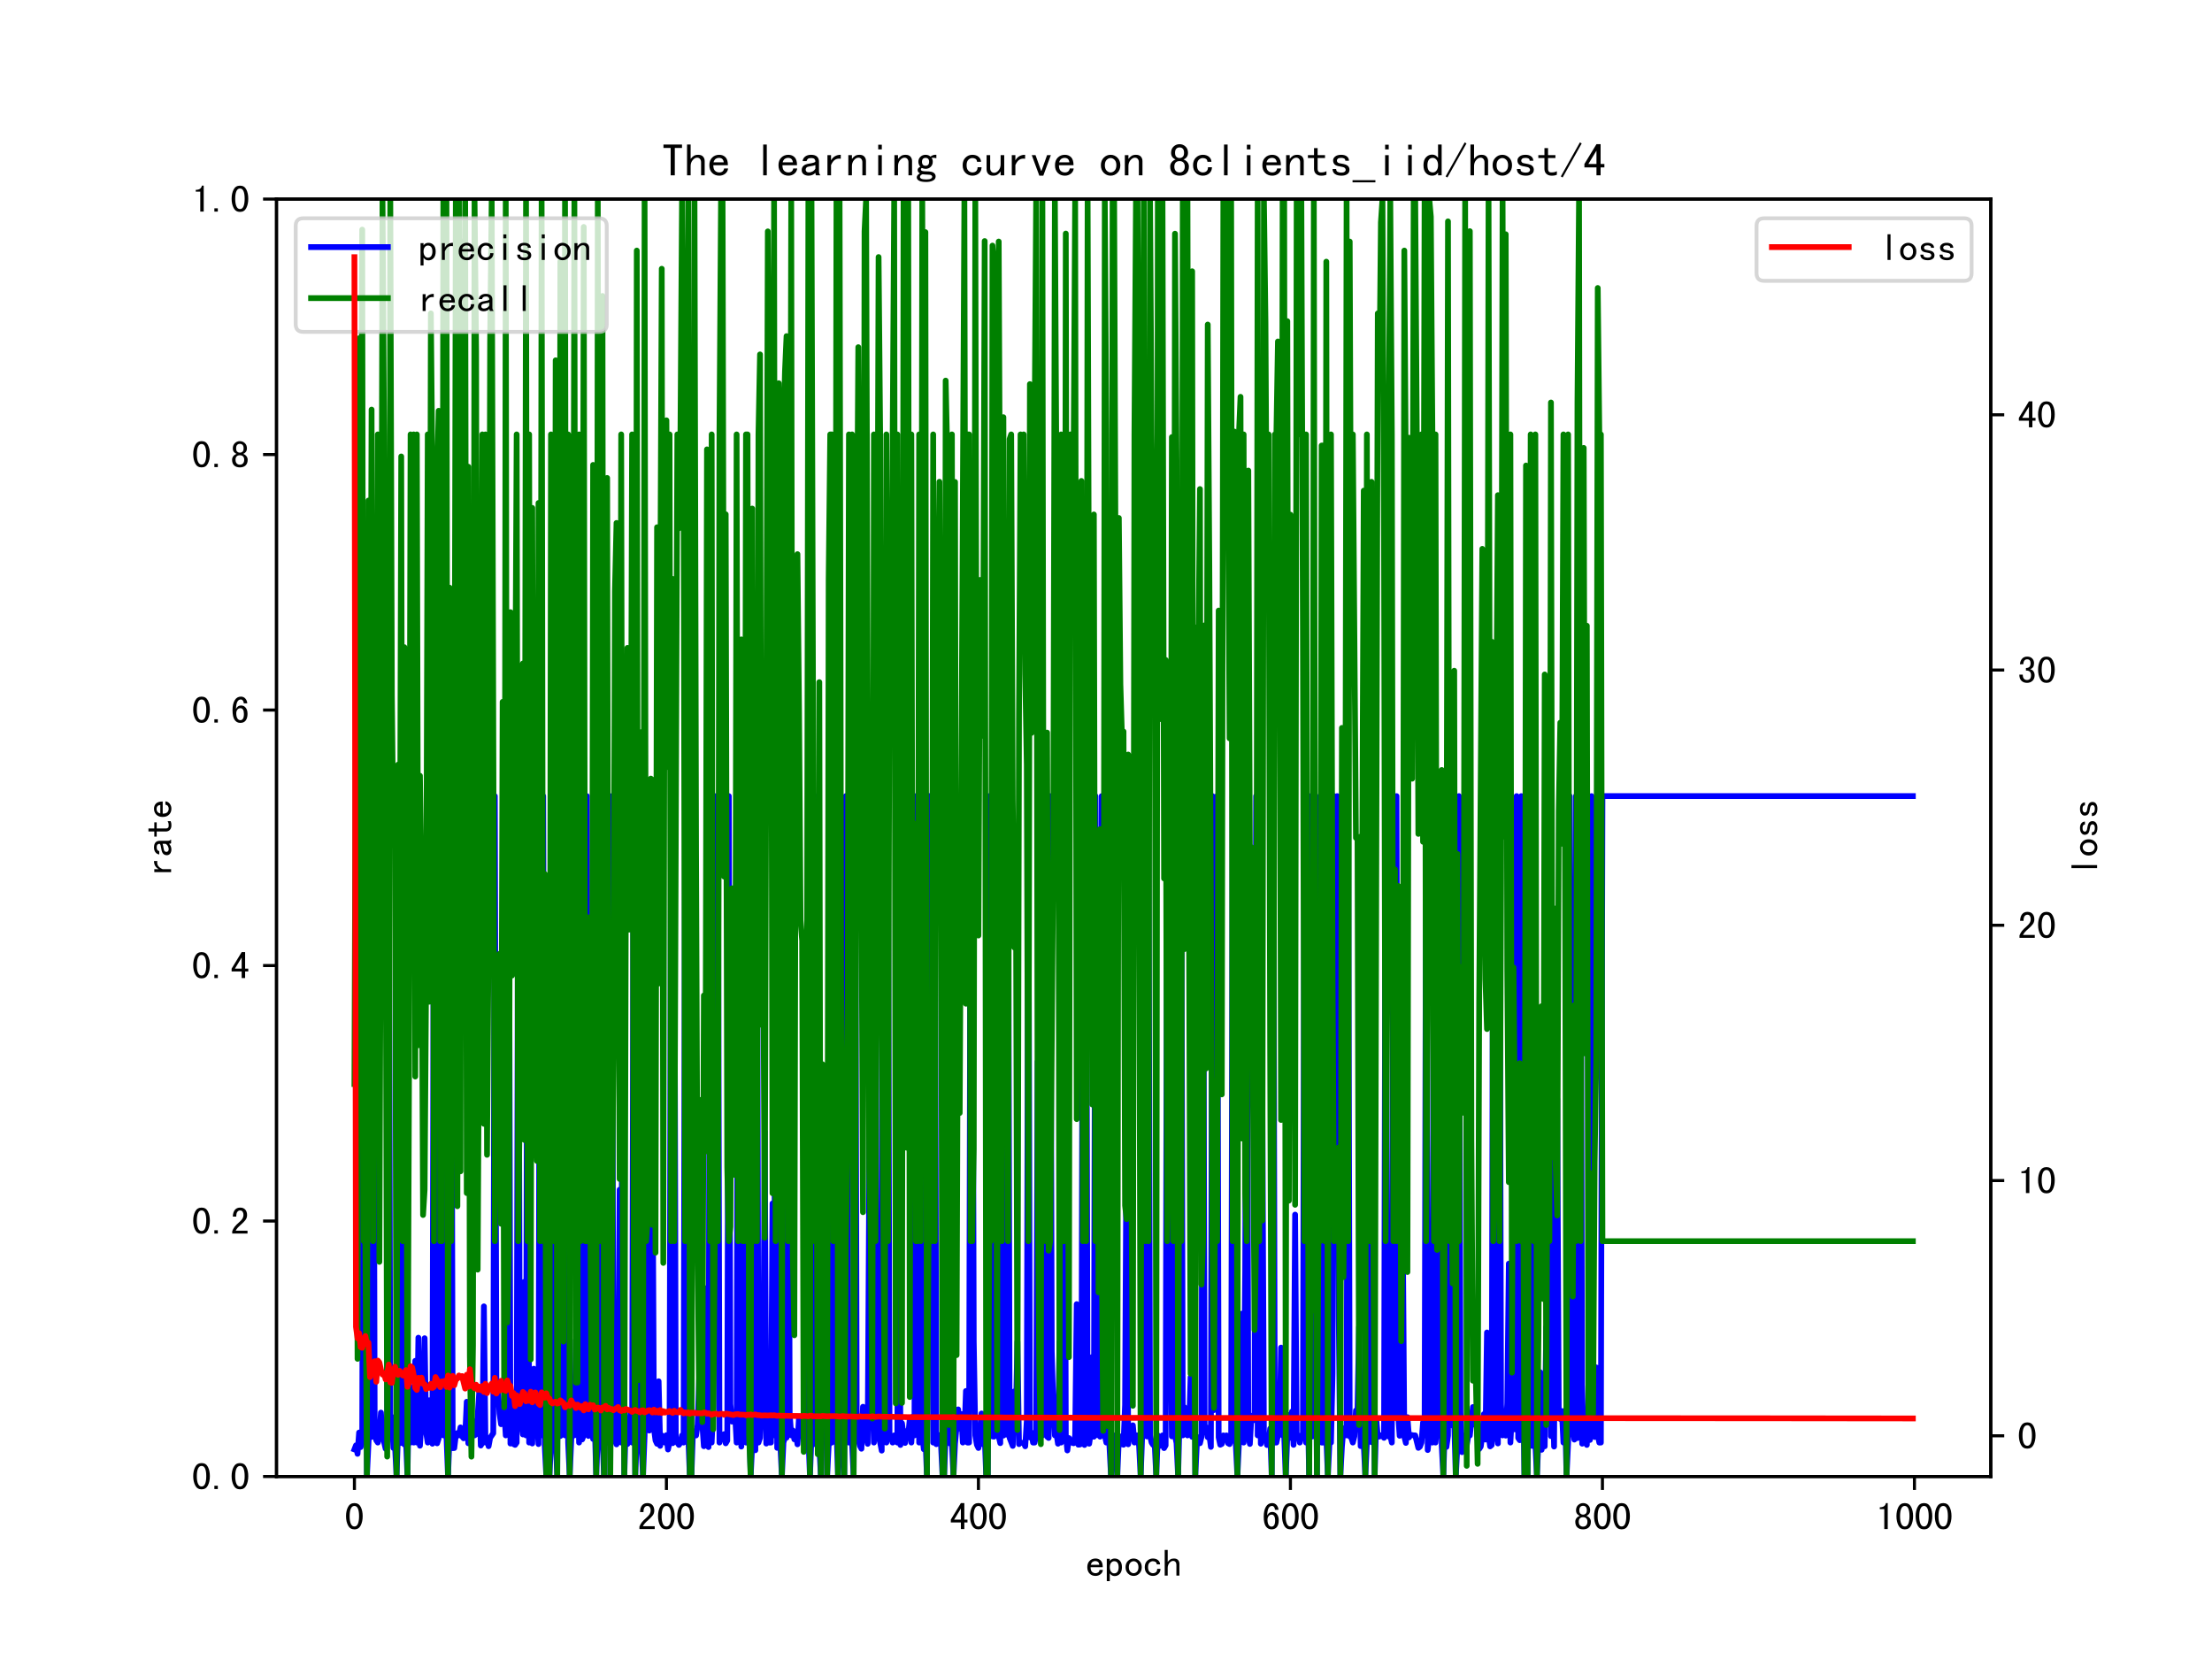 <?xml version="1.0" encoding="utf-8" standalone="no"?>
<!DOCTYPE svg PUBLIC "-//W3C//DTD SVG 1.1//EN"
  "http://www.w3.org/Graphics/SVG/1.1/DTD/svg11.dtd">
<!-- Created with matplotlib (https://matplotlib.org/) -->
<svg height="432pt" version="1.1" viewBox="0 0 576 432" width="576pt" xmlns="http://www.w3.org/2000/svg" xmlns:xlink="http://www.w3.org/1999/xlink">
 <defs>
  <style type="text/css">*{stroke-linecap:butt;stroke-linejoin:round;}</style>
 </defs>
 <g id="figure_1">
  <g id="patch_1">
   <path d="M 0 432 
L 576 432 
L 576 0 
L 0 0 
z
" style="fill:#ffffff;"/>
  </g>
  <g id="axes_1">
   <g id="patch_2">
    <path d="M 72 384.48 
L 518.4 384.48 
L 518.4 51.84 
L 72 51.84 
z
" style="fill:#ffffff;"/>
   </g>
   <g id="matplotlib.axis_1">
    <g id="xtick_1">
     <g id="line2d_1">
      <defs>
       <path d="M 0 0 
L 0 3.5 
" id="m8cfb80590f" style="stroke:#000000;stroke-width:0.8;"/>
      </defs>
      <g>
       <use style="stroke:#000000;stroke-width:0.8;" x="92.291" xlink:href="#m8cfb80590f" y="384.48"/>
      </g>
     </g>
     <g id="text_1">
      <!-- 0 -->
      <g transform="translate(89.791 398.316)scale(0.1 -0.1)">
       <defs>
        <path d="M 46.484 35.156 
Q 46.484 21.094 41.406 10.938 
Q 36.328 0.781 25 0.781 
Q 13.672 0.781 8.391 10.938 
Q 3.125 21.094 3.125 35.156 
Q 3.125 49.219 8.391 59.172 
Q 13.672 69.141 25 69.141 
Q 36.328 69.141 41.406 59.172 
Q 46.484 49.219 46.484 35.156 
z
M 37.109 35.156 
Q 37.109 47.656 34.172 54.688 
Q 31.25 61.719 25 61.719 
Q 18.75 61.719 15.625 54.688 
Q 12.5 47.656 12.5 35.156 
Q 12.5 22.656 15.625 15.422 
Q 18.75 8.203 25 8.203 
Q 31.25 8.203 34.172 15.422 
Q 37.109 22.656 37.109 35.156 
z
" id="SimHei-48"/>
       </defs>
       <use xlink:href="#SimHei-48"/>
      </g>
     </g>
    </g>
    <g id="xtick_2">
     <g id="line2d_2">
      <g>
       <use style="stroke:#000000;stroke-width:0.8;" x="173.536" xlink:href="#m8cfb80590f" y="384.48"/>
      </g>
     </g>
     <g id="text_2">
      <!-- 200 -->
      <g transform="translate(166.036 398.316)scale(0.1 -0.1)">
       <defs>
        <path d="M 44.531 1.562 
L 4.688 1.562 
L 4.688 7.812 
Q 7.031 14.062 11.125 19.328 
Q 15.234 24.609 23.047 31.25 
Q 28.906 36.328 31.438 40.625 
Q 33.984 44.922 33.984 50 
Q 33.984 55.078 31.828 58.391 
Q 29.688 61.719 25 61.719 
Q 21.094 61.719 18.156 58.203 
Q 15.234 54.688 15.234 45.703 
L 6.25 45.703 
Q 6.641 57.031 11.516 63.078 
Q 16.406 69.141 25.391 69.141 
Q 33.984 69.141 38.672 63.859 
Q 43.359 58.594 43.359 49.609 
Q 43.359 42.188 39.062 36.719 
Q 34.766 31.25 28.516 25.781 
Q 21.484 19.531 18.75 16.406 
Q 16.016 13.281 13.672 8.984 
L 44.531 8.984 
z
" id="SimHei-50"/>
       </defs>
       <use xlink:href="#SimHei-50"/>
       <use x="50" xlink:href="#SimHei-48"/>
       <use x="100" xlink:href="#SimHei-48"/>
      </g>
     </g>
    </g>
    <g id="xtick_3">
     <g id="line2d_3">
      <g>
       <use style="stroke:#000000;stroke-width:0.8;" x="254.781" xlink:href="#m8cfb80590f" y="384.48"/>
      </g>
     </g>
     <g id="text_3">
      <!-- 400 -->
      <g transform="translate(247.281 398.316)scale(0.1 -0.1)">
       <defs>
        <path d="M 46.484 18.75 
L 38.281 18.75 
L 38.281 1.562 
L 29.297 1.562 
L 29.297 18.75 
L 3.125 18.75 
L 3.125 26.172 
L 29.297 69.141 
L 38.281 69.141 
L 38.281 26.172 
L 46.484 26.172 
z
M 29.297 26.172 
L 29.297 55.078 
L 11.719 26.172 
z
" id="SimHei-52"/>
       </defs>
       <use xlink:href="#SimHei-52"/>
       <use x="50" xlink:href="#SimHei-48"/>
       <use x="100" xlink:href="#SimHei-48"/>
      </g>
     </g>
    </g>
    <g id="xtick_4">
     <g id="line2d_4">
      <g>
       <use style="stroke:#000000;stroke-width:0.8;" x="336.026" xlink:href="#m8cfb80590f" y="384.48"/>
      </g>
     </g>
     <g id="text_4">
      <!-- 600 -->
      <g transform="translate(328.526 398.316)scale(0.1 -0.1)">
       <defs>
        <path d="M 44.531 24.219 
Q 44.531 13.281 39.844 7.031 
Q 35.156 0.781 25.781 0.781 
Q 16.406 0.781 10.938 8.594 
Q 5.469 16.406 5.469 33.984 
Q 5.469 50 11.125 59.562 
Q 16.797 69.141 27.344 69.141 
Q 34.766 69.141 39.25 63.672 
Q 43.75 58.203 43.75 51.562 
L 34.766 51.562 
Q 34.766 55.469 32.609 58.594 
Q 30.469 61.719 26.953 61.719 
Q 21.094 61.719 17.969 55.656 
Q 14.844 49.609 14.453 37.109 
Q 17.188 42.188 20.312 44.141 
Q 23.438 46.094 27.734 46.094 
Q 35.156 46.094 39.844 40.234 
Q 44.531 34.375 44.531 24.219 
z
M 35.156 24.219 
Q 35.156 31.25 32.812 35.156 
Q 30.469 39.062 26.172 39.062 
Q 21.094 39.062 18.156 35.156 
Q 15.234 31.25 15.234 25.781 
Q 15.234 17.188 18.156 12.5 
Q 21.094 7.812 26.172 7.812 
Q 29.688 7.812 32.422 11.328 
Q 35.156 14.844 35.156 24.219 
z
" id="SimHei-54"/>
       </defs>
       <use xlink:href="#SimHei-54"/>
       <use x="50" xlink:href="#SimHei-48"/>
       <use x="100" xlink:href="#SimHei-48"/>
      </g>
     </g>
    </g>
    <g id="xtick_5">
     <g id="line2d_5">
      <g>
       <use style="stroke:#000000;stroke-width:0.8;" x="417.27" xlink:href="#m8cfb80590f" y="384.48"/>
      </g>
     </g>
     <g id="text_5">
      <!-- 800 -->
      <g transform="translate(409.77 398.316)scale(0.1 -0.1)">
       <defs>
        <path d="M 44.922 20.703 
Q 44.922 10.938 39.453 5.859 
Q 33.984 0.781 24.609 0.781 
Q 15.234 0.781 9.766 5.859 
Q 4.297 10.938 4.297 20.703 
Q 4.297 25.781 7.422 29.875 
Q 10.547 33.984 16.016 35.938 
Q 11.328 37.891 8.781 41.406 
Q 6.25 44.922 6.25 50.391 
Q 6.25 58.984 11.719 64.062 
Q 17.188 69.141 24.609 69.141 
Q 32.031 69.141 37.5 64.062 
Q 42.969 58.984 42.969 50.391 
Q 42.969 44.922 40.422 41.406 
Q 37.891 37.891 33.203 35.938 
Q 38.672 33.984 41.797 29.875 
Q 44.922 25.781 44.922 20.703 
z
M 34.375 50.391 
Q 34.375 56.641 31.641 59.375 
Q 28.906 62.109 24.609 62.109 
Q 20.312 62.109 17.578 59.375 
Q 14.844 56.641 14.844 50.391 
Q 14.844 44.141 17.766 41.594 
Q 20.703 39.062 24.609 39.062 
Q 28.516 39.062 31.438 41.594 
Q 34.375 44.141 34.375 50.391 
z
M 35.938 20.703 
Q 35.938 26.172 33 29.297 
Q 30.078 32.422 24.609 32.422 
Q 19.141 32.422 16.203 29.297 
Q 13.281 26.172 13.281 20.703 
Q 13.281 14.453 16.406 11.125 
Q 19.531 7.812 24.609 7.812 
Q 29.688 7.812 32.812 11.125 
Q 35.938 14.453 35.938 20.703 
z
" id="SimHei-56"/>
       </defs>
       <use xlink:href="#SimHei-56"/>
       <use x="50" xlink:href="#SimHei-48"/>
       <use x="100" xlink:href="#SimHei-48"/>
      </g>
     </g>
    </g>
    <g id="xtick_6">
     <g id="line2d_6">
      <g>
       <use style="stroke:#000000;stroke-width:0.8;" x="498.515" xlink:href="#m8cfb80590f" y="384.48"/>
      </g>
     </g>
     <g id="text_6">
      <!-- 1000 -->
      <g transform="translate(488.515 398.316)scale(0.1 -0.1)">
       <defs>
        <path d="M 30.469 1.562 
L 21.484 1.562 
L 21.484 53.516 
L 9.766 53.516 
L 9.766 58.203 
Q 16.797 58.203 20.703 60.938 
Q 24.609 63.672 25.781 69.141 
L 30.469 69.141 
z
" id="SimHei-49"/>
       </defs>
       <use xlink:href="#SimHei-49"/>
       <use x="50" xlink:href="#SimHei-48"/>
       <use x="100" xlink:href="#SimHei-48"/>
       <use x="150" xlink:href="#SimHei-48"/>
      </g>
     </g>
    </g>
    <g id="text_7">
     <!-- epoch -->
     <g transform="translate(282.7 410.441)scale(0.1 -0.1)">
      <defs>
       <path d="M 44.922 16.406 
Q 44.141 9.375 38.672 5.078 
Q 33.203 0.781 25.781 0.781 
Q 16.406 0.781 10.344 6.828 
Q 4.297 12.891 4.297 23.438 
Q 4.297 33.984 10.344 40.031 
Q 16.406 46.094 25.781 46.094 
Q 33.984 46.094 39.25 40.812 
Q 44.531 35.547 44.531 23.438 
L 12.891 23.438 
Q 12.891 14.844 16.594 11.328 
Q 20.312 7.812 25.781 7.812 
Q 30.078 7.812 32.812 9.953 
Q 35.547 12.109 36.328 16.406 
z
M 35.547 29.688 
Q 34.766 35.156 32.031 37.297 
Q 29.297 39.453 25 39.453 
Q 21.094 39.453 17.969 37.297 
Q 14.844 35.156 13.281 29.688 
z
" id="SimHei-101"/>
       <path d="M 44.531 23.438 
Q 44.531 12.109 39.062 6.25 
Q 33.594 0.391 25.781 0.391 
Q 21.484 0.391 18.359 2.141 
Q 15.234 3.906 12.891 7.422 
L 12.891 -12.891 
L 5.078 -12.891 
L 5.078 45.312 
L 12.891 45.312 
L 12.891 39.453 
Q 15.234 42.969 18.359 44.531 
Q 21.484 46.094 25.781 46.094 
Q 33.594 46.094 39.062 40.422 
Q 44.531 34.766 44.531 23.438 
z
M 35.938 23.438 
Q 35.938 30.859 33 34.953 
Q 30.078 39.062 24.219 39.062 
Q 19.531 39.062 16.203 34.953 
Q 12.891 30.859 12.891 23.438 
Q 12.891 16.016 16.203 11.719 
Q 19.531 7.422 24.219 7.422 
Q 30.078 7.422 33 11.719 
Q 35.938 16.016 35.938 23.438 
z
" id="SimHei-112"/>
       <path d="M 46.094 23.438 
Q 46.094 13.281 39.844 7.031 
Q 33.594 0.781 25 0.781 
Q 16.406 0.781 10.156 7.031 
Q 3.906 13.281 3.906 23.438 
Q 3.906 33.594 10.156 39.844 
Q 16.406 46.094 25 46.094 
Q 33.594 46.094 39.844 39.844 
Q 46.094 33.594 46.094 23.438 
z
M 37.5 23.438 
Q 37.5 31.25 33.594 35.156 
Q 29.688 39.062 25 39.062 
Q 20.312 39.062 16.406 35.156 
Q 12.5 31.25 12.5 23.438 
Q 12.5 15.625 16.406 11.719 
Q 20.312 7.812 25 7.812 
Q 29.688 7.812 33.594 11.719 
Q 37.5 15.625 37.5 23.438 
z
" id="SimHei-111"/>
       <path d="M 44.922 19.141 
Q 44.922 10.938 39.25 5.859 
Q 33.594 0.781 25 0.781 
Q 16.406 0.781 10.156 6.828 
Q 3.906 12.891 3.906 23.438 
Q 3.906 33.984 10.156 40.031 
Q 16.406 46.094 25 46.094 
Q 33.594 46.094 38.672 41.594 
Q 43.75 37.109 43.75 30.859 
L 35.156 30.859 
Q 34.766 35.547 31.828 37.297 
Q 28.906 39.062 25 39.062 
Q 20.312 39.062 16.406 35.344 
Q 12.5 31.641 12.5 23.438 
Q 12.5 15.234 16.406 11.516 
Q 20.312 7.812 25 7.812 
Q 30.078 7.812 33.203 10.547 
Q 36.328 13.281 36.328 19.141 
z
" id="SimHei-99"/>
       <path d="M 44.141 1.562 
L 36.328 1.562 
L 36.328 29.688 
Q 36.328 34.375 33.984 37.109 
Q 31.641 39.844 27.734 39.844 
Q 22.656 39.844 18.156 34.562 
Q 13.672 29.297 13.672 21.484 
L 13.672 1.562 
L 5.859 1.562 
L 5.859 68.359 
L 13.672 68.359 
L 13.672 37.109 
Q 16.797 41.406 20.5 43.75 
Q 24.219 46.094 30.078 46.094 
Q 37.109 46.094 40.625 42.188 
Q 44.141 38.281 44.141 32.422 
z
" id="SimHei-104"/>
      </defs>
      <use xlink:href="#SimHei-101"/>
      <use x="50" xlink:href="#SimHei-112"/>
      <use x="100" xlink:href="#SimHei-111"/>
      <use x="150" xlink:href="#SimHei-99"/>
      <use x="200" xlink:href="#SimHei-104"/>
     </g>
    </g>
   </g>
   <g id="matplotlib.axis_2">
    <g id="ytick_1">
     <g id="line2d_7">
      <defs>
       <path d="M 0 0 
L -3.5 0 
" id="m191d72fb81" style="stroke:#000000;stroke-width:0.8;"/>
      </defs>
      <g>
       <use style="stroke:#000000;stroke-width:0.8;" x="72" xlink:href="#m191d72fb81" y="384.48"/>
      </g>
     </g>
     <g id="text_8">
      <!-- 0.0 -->
      <g transform="translate(50 387.898)scale(0.1 -0.1)">
       <defs>
        <path d="M 17.188 1.562 
L 8.203 1.562 
L 8.203 10.156 
L 17.188 10.156 
z
" id="SimHei-46"/>
       </defs>
       <use xlink:href="#SimHei-48"/>
       <use x="50" xlink:href="#SimHei-46"/>
       <use x="100" xlink:href="#SimHei-48"/>
      </g>
     </g>
    </g>
    <g id="ytick_2">
     <g id="line2d_8">
      <g>
       <use style="stroke:#000000;stroke-width:0.8;" x="72" xlink:href="#m191d72fb81" y="317.952"/>
      </g>
     </g>
     <g id="text_9">
      <!-- 0.2 -->
      <g transform="translate(50 321.37)scale(0.1 -0.1)">
       <use xlink:href="#SimHei-48"/>
       <use x="50" xlink:href="#SimHei-46"/>
       <use x="100" xlink:href="#SimHei-50"/>
      </g>
     </g>
    </g>
    <g id="ytick_3">
     <g id="line2d_9">
      <g>
       <use style="stroke:#000000;stroke-width:0.8;" x="72" xlink:href="#m191d72fb81" y="251.424"/>
      </g>
     </g>
     <g id="text_10">
      <!-- 0.4 -->
      <g transform="translate(50 254.842)scale(0.1 -0.1)">
       <use xlink:href="#SimHei-48"/>
       <use x="50" xlink:href="#SimHei-46"/>
       <use x="100" xlink:href="#SimHei-52"/>
      </g>
     </g>
    </g>
    <g id="ytick_4">
     <g id="line2d_10">
      <g>
       <use style="stroke:#000000;stroke-width:0.8;" x="72" xlink:href="#m191d72fb81" y="184.896"/>
      </g>
     </g>
     <g id="text_11">
      <!-- 0.6 -->
      <g transform="translate(50 188.314)scale(0.1 -0.1)">
       <use xlink:href="#SimHei-48"/>
       <use x="50" xlink:href="#SimHei-46"/>
       <use x="100" xlink:href="#SimHei-54"/>
      </g>
     </g>
    </g>
    <g id="ytick_5">
     <g id="line2d_11">
      <g>
       <use style="stroke:#000000;stroke-width:0.8;" x="72" xlink:href="#m191d72fb81" y="118.368"/>
      </g>
     </g>
     <g id="text_12">
      <!-- 0.8 -->
      <g transform="translate(50 121.786)scale(0.1 -0.1)">
       <use xlink:href="#SimHei-48"/>
       <use x="50" xlink:href="#SimHei-46"/>
       <use x="100" xlink:href="#SimHei-56"/>
      </g>
     </g>
    </g>
    <g id="ytick_6">
     <g id="line2d_12">
      <g>
       <use style="stroke:#000000;stroke-width:0.8;" x="72" xlink:href="#m191d72fb81" y="51.84"/>
      </g>
     </g>
     <g id="text_13">
      <!-- 1.0 -->
      <g transform="translate(50 55.258)scale(0.1 -0.1)">
       <use xlink:href="#SimHei-49"/>
       <use x="50" xlink:href="#SimHei-46"/>
       <use x="100" xlink:href="#SimHei-48"/>
      </g>
     </g>
    </g>
    <g id="text_14">
     <!-- rate -->
     <g transform="translate(44.711 228.16)rotate(-90)scale(0.1 -0.1)">
      <defs>
       <path d="M 39.453 37.5 
Q 32.031 38.672 26.953 35.344 
Q 21.875 32.031 18.359 23.828 
L 18.359 1.562 
L 10.547 1.562 
L 10.547 45.312 
L 18.359 45.312 
L 18.359 33.984 
Q 21.875 40.234 27.141 43.156 
Q 32.422 46.094 39.453 46.094 
z
" id="SimHei-114"/>
       <path d="M 45.312 1.562 
L 35.938 1.562 
Q 35.156 2.344 34.766 3.703 
Q 34.375 5.078 34.375 7.031 
Q 31.641 3.906 27.734 2.344 
Q 23.828 0.781 19.531 0.781 
Q 13.281 0.781 8.984 3.906 
Q 4.688 7.031 4.688 12.891 
Q 4.688 18.75 8.594 22.266 
Q 12.5 25.781 20.703 26.953 
Q 26.172 27.734 30.266 28.906 
Q 34.375 30.078 34.375 32.031 
Q 34.375 34.375 32.609 36.719 
Q 30.859 39.062 25 39.062 
Q 20.312 39.062 18.156 37.297 
Q 16.016 35.547 15.234 32.422 
L 6.641 32.422 
Q 7.422 38.672 12.297 42.375 
Q 17.188 46.094 25 46.094 
Q 33.594 46.094 37.891 42.188 
Q 42.188 38.281 42.188 31.25 
L 42.188 9.766 
Q 42.188 7.422 42.969 5.469 
Q 43.75 3.516 45.312 1.562 
z
M 34.375 16.016 
L 34.375 23.828 
Q 32.031 23.047 29.875 22.453 
Q 27.734 21.875 22.656 21.094 
Q 16.797 20.312 15.031 18.359 
Q 13.281 16.406 13.281 13.672 
Q 13.281 11.328 15.031 9.562 
Q 16.797 7.812 20.312 7.812 
Q 23.828 7.812 27.922 9.766 
Q 32.031 11.719 34.375 16.016 
z
" id="SimHei-97"/>
       <path d="M 43.359 2.734 
Q 41.406 1.953 38.859 1.359 
Q 36.328 0.781 32.031 0.781 
Q 25 0.781 20.703 4.688 
Q 16.406 8.594 16.406 15.625 
L 16.406 39.062 
L 3.125 39.062 
L 3.125 45.312 
L 16.406 45.312 
L 16.406 60.547 
L 24.219 60.547 
L 24.219 45.312 
L 40.234 45.312 
L 40.234 39.062 
L 24.219 39.062 
L 24.219 15.234 
Q 24.219 12.109 25.781 9.953 
Q 27.344 7.812 31.641 7.812 
Q 35.938 7.812 38.672 8.594 
Q 41.406 9.375 43.359 10.547 
z
" id="SimHei-116"/>
      </defs>
      <use xlink:href="#SimHei-114"/>
      <use x="50" xlink:href="#SimHei-97"/>
      <use x="100" xlink:href="#SimHei-116"/>
      <use x="150" xlink:href="#SimHei-101"/>
     </g>
    </g>
   </g>
   <g id="line2d_13">
    <path clip-path="url(#p3343546963)" d="M 92.291 377.426 
L 92.697 376.36 
L 93.103 378.575 
L 93.51 373.031 
L 93.916 376.826 
L 94.322 373.668 
L 94.728 207.301 
L 95.134 207.301 
L 95.541 384.48 
L 96.353 367.232 
L 96.759 374.167 
L 97.166 207.301 
L 97.572 373.494 
L 97.978 375.04 
L 98.384 375.644 
L 98.79 373.664 
L 99.197 367.838 
L 99.603 373.774 
L 100.415 377.24 
L 100.822 369.5 
L 101.228 207.301 
L 101.634 373.774 
L 102.04 368.958 
L 102.447 377.046 
L 102.853 376.295 
L 103.259 384.48 
L 104.071 360.925 
L 104.478 375.733 
L 104.884 207.301 
L 105.29 376.137 
L 105.696 374.328 
L 106.103 384.48 
L 106.509 360.74 
L 106.915 375.644 
L 107.321 368.763 
L 107.727 375.644 
L 108.134 354.353 
L 108.54 375.644 
L 108.946 348.333 
L 109.352 376.465 
L 109.759 369.618 
L 110.165 367.986 
L 110.571 348.467 
L 110.977 373.129 
L 111.383 375.644 
L 111.79 364.624 
L 112.196 374.282 
L 112.602 375.943 
L 113.008 207.301 
L 113.415 374.416 
L 113.821 375.843 
L 114.227 374.561 
L 114.633 207.301 
L 115.039 207.301 
L 115.446 373.774 
L 116.258 373.774 
L 116.664 384.48 
L 117.071 373.484 
L 117.477 207.301 
L 117.883 377.098 
L 118.289 377.067 
L 118.695 373.774 
L 119.102 373.165 
L 119.508 373.774 
L 119.914 371.686 
L 120.32 374.015 
L 120.727 374.534 
L 121.133 373.774 
L 121.539 365.011 
L 121.945 375.822 
L 122.352 369.398 
L 122.758 369.472 
L 123.164 370.342 
L 123.57 373.774 
L 123.976 373.46 
L 124.383 368.839 
L 124.789 362.495 
L 125.195 376.413 
L 125.601 375.644 
L 126.008 340.176 
L 126.414 375.644 
L 126.82 374.385 
L 127.226 376.593 
L 127.632 374.412 
L 128.445 373.212 
L 128.851 207.301 
L 129.257 359.047 
L 129.664 361.23 
L 130.07 368.075 
L 130.476 370.865 
L 131.288 367.096 
L 131.695 373.774 
L 132.101 372.845 
L 132.507 207.301 
L 132.913 375.895 
L 133.32 365.605 
L 133.726 376.029 
L 134.132 376.241 
L 134.538 375.644 
L 134.944 207.301 
L 135.351 362.381 
L 135.757 370.338 
L 136.163 373.531 
L 136.569 333.752 
L 136.976 373.774 
L 137.382 207.301 
L 137.788 375.644 
L 138.194 366.827 
L 138.6 375.882 
L 139.007 356.413 
L 139.413 372.178 
L 139.819 369.565 
L 140.225 376.035 
L 140.632 207.301 
L 141.038 373.774 
L 141.444 207.301 
L 141.85 376.355 
L 142.257 384.48 
L 143.069 384.48 
L 143.475 375.644 
L 143.881 372.04 
L 144.288 207.301 
L 144.694 374.34 
L 145.1 384.48 
L 145.506 207.301 
L 145.913 373.943 
L 146.319 207.301 
L 146.725 369.919 
L 147.131 373.774 
L 147.537 207.301 
L 147.944 375.644 
L 148.35 384.48 
L 149.162 365.08 
L 149.569 373.774 
L 149.975 348.928 
L 150.381 348.928 
L 150.787 375.644 
L 151.193 207.301 
L 151.6 374.819 
L 152.006 373.769 
L 152.412 207.301 
L 152.818 207.301 
L 153.225 373.92 
L 153.631 351.164 
L 154.037 365.812 
L 154.443 374.703 
L 154.849 369.707 
L 155.256 384.48 
L 155.662 373.774 
L 156.068 207.301 
L 156.474 372.61 
L 156.881 373.618 
L 157.287 384.48 
L 157.693 207.301 
L 158.099 375.715 
L 158.505 207.301 
L 158.912 384.48 
L 159.318 207.301 
L 159.724 365.384 
L 160.13 375.081 
L 160.537 376.115 
L 160.943 370.196 
L 161.349 309.791 
L 161.755 375.644 
L 162.162 207.301 
L 162.568 384.48 
L 162.974 369.292 
L 163.38 376.027 
L 163.786 372.685 
L 164.193 367.573 
L 164.599 375.644 
L 165.005 207.301 
L 165.411 384.48 
L 165.818 374.091 
L 166.224 360.16 
L 166.63 371.349 
L 167.036 376.095 
L 167.442 384.48 
L 167.849 373.774 
L 168.255 207.301 
L 168.661 319.833 
L 169.067 372.518 
L 169.474 370.985 
L 169.88 289.718 
L 170.286 371.968 
L 170.692 375.104 
L 171.098 375.954 
L 171.505 359.676 
L 171.911 376.499 
L 172.317 373.763 
L 172.723 375.017 
L 173.13 375.644 
L 173.536 373.715 
L 173.942 377.443 
L 174.348 375.644 
L 174.754 207.301 
L 175.161 375.798 
L 175.567 207.301 
L 175.973 375.298 
L 176.379 375.644 
L 176.786 376.258 
L 177.192 375.644 
L 177.598 373.774 
L 178.004 375.644 
L 178.41 207.301 
L 178.817 373.693 
L 179.223 373.774 
L 179.629 384.48 
L 180.035 384.48 
L 180.442 372.668 
L 180.848 373.774 
L 181.254 373.791 
L 181.66 371.027 
L 182.067 358.938 
L 182.473 358.711 
L 182.879 370.799 
L 183.285 376.595 
L 183.691 335.473 
L 184.098 375.673 
L 184.504 376.813 
L 184.91 207.301 
L 185.316 375.644 
L 185.723 366.674 
L 186.129 207.301 
L 186.535 315.424 
L 186.941 207.301 
L 187.347 375.644 
L 187.754 373.774 
L 188.16 373.774 
L 188.566 373.439 
L 188.972 375.838 
L 189.379 375.14 
L 189.785 207.301 
L 190.191 365.602 
L 190.597 370.178 
L 191.003 369.69 
L 191.41 368.222 
L 191.816 375.644 
L 192.222 207.301 
L 192.628 347.554 
L 193.035 376.687 
L 193.441 207.301 
L 193.847 207.301 
L 194.253 375.644 
L 194.659 375.644 
L 195.066 368.674 
L 195.472 384.48 
L 195.878 375.988 
L 196.284 207.301 
L 196.691 377.638 
L 197.097 207.301 
L 197.503 375.644 
L 197.909 374.408 
L 198.315 365.59 
L 198.722 366.3 
L 199.128 294.624 
L 199.534 375.904 
L 199.94 373.929 
L 200.347 375.644 
L 200.753 375.644 
L 201.159 313.37 
L 201.565 373.774 
L 201.971 207.301 
L 202.378 377.018 
L 202.784 374.042 
L 203.19 375.986 
L 203.596 384.48 
L 204.003 375.644 
L 204.409 374.32 
L 204.815 374.364 
L 205.221 207.301 
L 205.628 368.154 
L 206.034 373.774 
L 206.44 372.471 
L 206.846 374.799 
L 207.252 373.45 
L 207.659 376.094 
L 208.065 368.868 
L 208.471 373.119 
L 208.877 368.967 
L 209.284 375.157 
L 209.69 373.838 
L 210.096 344.278 
L 210.502 373.774 
L 210.908 384.48 
L 211.315 373.774 
L 211.721 376.128 
L 212.127 207.301 
L 212.533 374.164 
L 212.94 367.764 
L 213.752 384.48 
L 214.158 345.597 
L 214.564 342.116 
L 214.971 283.639 
L 215.377 384.48 
L 215.783 376.33 
L 216.189 375.644 
L 216.596 375.644 
L 217.002 207.301 
L 217.408 359.251 
L 218.22 384.48 
L 218.627 373.774 
L 219.033 366.958 
L 219.439 345.773 
L 219.845 384.48 
L 220.252 207.301 
L 220.658 305.555 
L 221.064 375.644 
L 221.47 374.953 
L 221.876 375.644 
L 222.283 384.48 
L 222.689 207.301 
L 223.095 373.92 
L 223.501 374.344 
L 223.908 376.448 
L 224.314 377.251 
L 224.72 366.317 
L 225.126 373.929 
L 225.533 373.774 
L 225.939 375.97 
L 226.345 307.084 
L 226.751 207.301 
L 227.157 362.511 
L 227.564 375.644 
L 227.97 207.301 
L 228.376 370.664 
L 228.782 374.03 
L 229.189 375.644 
L 229.595 377.737 
L 230.001 207.301 
L 230.407 366.405 
L 230.813 375.644 
L 231.22 207.301 
L 231.626 373.931 
L 232.032 374.444 
L 232.438 375.644 
L 232.845 373.774 
L 233.251 375.318 
L 233.657 375.644 
L 234.063 276.423 
L 234.469 376.267 
L 234.876 370.605 
L 235.282 373.774 
L 235.688 375.74 
L 236.094 372.651 
L 236.501 373.774 
L 236.907 369.435 
L 237.313 375.644 
L 237.719 368.876 
L 238.125 373.78 
L 238.532 207.301 
L 238.938 207.301 
L 239.344 375.644 
L 239.75 207.301 
L 240.157 373.774 
L 240.563 377.375 
L 240.969 373.813 
L 241.375 384.48 
L 241.781 207.301 
L 242.594 207.301 
L 243 375.644 
L 243.406 207.301 
L 243.813 376.063 
L 244.219 373.567 
L 244.625 374.347 
L 245.031 376.081 
L 245.438 384.48 
L 245.844 384.48 
L 246.25 373.458 
L 246.656 375.697 
L 247.062 345.545 
L 247.469 375.943 
L 247.875 375.644 
L 248.281 384.48 
L 248.687 375.854 
L 249.5 367.003 
L 249.906 372.01 
L 250.312 368.202 
L 250.718 375.644 
L 251.125 373.774 
L 251.531 362.209 
L 251.937 375.644 
L 252.343 375.644 
L 252.75 207.301 
L 253.156 207.301 
L 253.562 349.264 
L 253.968 373.774 
L 254.374 376.198 
L 254.781 377.054 
L 255.187 373.753 
L 255.593 368.06 
L 255.999 376.094 
L 256.406 373.767 
L 256.812 384.48 
L 257.218 384.48 
L 257.624 207.301 
L 258.03 207.301 
L 258.437 374.048 
L 258.843 374.1 
L 259.655 349.388 
L 260.062 374.015 
L 260.468 375.796 
L 260.874 207.301 
L 261.28 373.825 
L 261.686 368.646 
L 262.093 373.575 
L 262.499 207.301 
L 262.905 374.448 
L 263.718 376.513 
L 264.124 362.307 
L 264.53 368.406 
L 264.936 349.388 
L 265.343 376.045 
L 265.749 375.644 
L 266.155 375.729 
L 266.561 375.644 
L 266.967 376.615 
L 267.374 369.971 
L 267.78 207.301 
L 268.186 374.313 
L 268.592 373.039 
L 268.999 375.644 
L 269.405 375.644 
L 269.811 373.774 
L 270.217 276.423 
L 270.623 373.878 
L 271.03 359.978 
L 271.436 373.774 
L 271.842 330.711 
L 272.248 207.301 
L 272.655 374.097 
L 273.061 374.443 
L 273.467 207.301 
L 273.873 351.821 
L 274.279 366.382 
L 274.686 373.774 
L 275.092 373.215 
L 275.498 375.943 
L 275.904 349.388 
L 276.311 375.644 
L 276.717 207.301 
L 277.123 207.301 
L 277.529 373.577 
L 277.935 377.689 
L 278.342 374.475 
L 278.748 375.644 
L 279.154 375.644 
L 279.56 375.822 
L 279.967 373.774 
L 280.373 339.593 
L 280.779 376.196 
L 281.185 376.161 
L 281.591 375.943 
L 281.998 207.301 
L 282.404 376.265 
L 282.81 207.301 
L 283.216 373.774 
L 283.623 375.939 
L 284.029 373.153 
L 284.435 353.33 
L 284.841 374.12 
L 285.248 207.301 
L 285.654 373.695 
L 286.06 367.083 
L 286.466 374.107 
L 286.872 207.301 
L 287.279 367.273 
L 287.685 373.774 
L 288.091 375.644 
L 288.497 365.375 
L 288.904 376.535 
L 289.31 384.48 
L 289.716 373.774 
L 290.122 373.774 
L 290.528 376.23 
L 290.935 384.48 
L 291.341 374.586 
L 291.747 376.171 
L 292.153 373.956 
L 292.56 376.205 
L 292.966 365.842 
L 293.372 287.588 
L 293.778 376.092 
L 294.184 372.434 
L 294.997 371.145 
L 295.403 375.644 
L 295.809 373.774 
L 296.216 373.774 
L 296.622 376.547 
L 297.028 384.48 
L 297.434 373.478 
L 297.84 373.774 
L 298.247 207.301 
L 298.653 374.049 
L 299.059 207.301 
L 299.465 373.774 
L 299.872 375.644 
L 300.278 376.253 
L 300.684 376.083 
L 301.09 384.48 
L 301.496 373.774 
L 301.903 376.545 
L 302.309 375.644 
L 302.715 373.774 
L 303.121 377.086 
L 303.528 376.373 
L 303.934 207.301 
L 304.34 341.924 
L 304.746 335.462 
L 305.152 374.03 
L 305.559 207.301 
L 305.965 373.828 
L 306.371 375.77 
L 306.777 384.48 
L 307.184 368.271 
L 307.59 207.301 
L 307.996 373.774 
L 308.402 366.432 
L 308.809 368.171 
L 309.215 373.774 
L 309.621 372.115 
L 310.027 358.613 
L 310.433 374.15 
L 310.84 207.301 
L 311.246 384.48 
L 311.652 376.048 
L 312.058 374.254 
L 312.465 375.816 
L 312.871 374.151 
L 313.277 207.301 
L 313.683 373.011 
L 314.089 371.646 
L 314.496 374.26 
L 314.902 373.565 
L 315.308 376.777 
L 315.714 207.301 
L 316.121 367.183 
L 316.527 334.709 
L 316.933 207.301 
L 317.339 374.279 
L 317.745 376.204 
L 318.152 375.999 
L 318.558 373.774 
L 318.964 374.071 
L 319.37 373.774 
L 319.777 375.799 
L 320.183 376.035 
L 320.589 373.774 
L 320.995 207.301 
L 321.401 373.971 
L 321.808 376.129 
L 322.214 384.48 
L 322.62 375.644 
L 323.026 374.041 
L 323.433 342.063 
L 323.839 375.644 
L 324.245 331.222 
L 324.651 207.301 
L 325.057 373.642 
L 325.464 375.999 
L 325.87 368.667 
L 326.276 369.89 
L 326.682 368.669 
L 327.089 207.301 
L 327.495 373.774 
L 327.901 207.301 
L 328.307 375.941 
L 328.714 288.076 
L 329.12 373.774 
L 329.526 374.116 
L 329.932 376.28 
L 330.338 375.644 
L 330.745 372.004 
L 331.151 384.48 
L 331.557 207.301 
L 331.963 375.644 
L 332.37 375.644 
L 332.776 373.779 
L 333.182 373.532 
L 333.588 350.909 
L 333.994 373.774 
L 334.401 373.774 
L 334.807 384.48 
L 335.213 373.853 
L 335.619 368.445 
L 336.026 374.41 
L 336.432 367.571 
L 336.838 376.234 
L 337.244 316.278 
L 337.65 373.774 
L 338.057 373.774 
L 338.463 375.644 
L 338.869 373.774 
L 339.275 374.52 
L 339.682 207.301 
L 340.088 375.644 
L 340.494 362.953 
L 340.9 384.48 
L 341.306 207.301 
L 341.713 374.064 
L 342.119 373.774 
L 342.525 335.406 
L 342.931 384.48 
L 343.744 207.301 
L 344.15 375.64 
L 344.556 375.64 
L 344.962 207.301 
L 345.369 374.067 
L 345.775 384.48 
L 346.181 375.716 
L 346.587 375.644 
L 346.994 357.612 
L 347.4 207.301 
L 347.806 283.639 
L 348.212 207.301 
L 348.619 343.161 
L 349.025 384.48 
L 349.431 376.739 
L 349.837 371.941 
L 350.243 372.059 
L 350.65 373.774 
L 351.056 207.301 
L 351.462 374.015 
L 351.868 374.323 
L 352.275 375.644 
L 352.681 374.022 
L 353.087 367.285 
L 353.493 367.292 
L 353.899 345.545 
L 354.306 376.561 
L 354.712 376.36 
L 355.118 375.93 
L 355.524 384.48 
L 355.931 375.644 
L 356.337 320.64 
L 356.743 207.301 
L 357.149 375.543 
L 357.555 334.57 
L 357.962 384.48 
L 358.368 369.484 
L 358.774 374.036 
L 359.18 374.085 
L 359.587 373.73 
L 359.993 373.774 
L 360.399 374.407 
L 360.805 207.301 
L 361.211 372.357 
L 361.618 374.075 
L 362.024 373.774 
L 362.43 375.644 
L 362.836 207.301 
L 363.243 368.138 
L 363.649 207.301 
L 364.055 367.987 
L 364.461 373.872 
L 364.867 367.42 
L 365.274 319.496 
L 365.68 374.091 
L 366.086 375.735 
L 366.492 369.026 
L 366.899 374.309 
L 367.305 373.613 
L 368.117 373.774 
L 368.524 373.774 
L 369.336 377.023 
L 369.742 376.699 
L 370.148 375.644 
L 370.555 370.413 
L 370.961 373.774 
L 371.367 207.301 
L 371.773 377.585 
L 372.18 373.774 
L 372.586 373.681 
L 372.992 375.644 
L 373.398 207.301 
L 373.804 375.644 
L 374.211 371.333 
L 374.617 207.301 
L 375.023 207.301 
L 375.429 376.525 
L 375.836 384.48 
L 376.242 371.022 
L 376.648 376.781 
L 377.054 373.841 
L 377.46 207.301 
L 377.867 333.804 
L 378.273 371.253 
L 378.679 370.341 
L 379.085 384.48 
L 379.492 376.653 
L 379.898 207.301 
L 380.304 367.804 
L 380.71 378.14 
L 381.523 373.774 
L 381.929 376.424 
L 382.335 373.902 
L 382.741 373.806 
L 383.554 366.382 
L 383.96 370.97 
L 384.366 366.382 
L 384.772 374.93 
L 385.179 377.309 
L 385.585 376.698 
L 385.991 373.721 
L 386.397 368.246 
L 386.804 374.86 
L 387.21 346.971 
L 387.616 373.774 
L 388.022 376.634 
L 388.429 376.296 
L 388.835 207.301 
L 389.241 372.541 
L 389.647 373.583 
L 390.053 375.871 
L 390.46 207.301 
L 390.866 365.798 
L 391.272 373.774 
L 391.678 369.397 
L 392.085 373.831 
L 392.491 365.382 
L 392.897 329.045 
L 393.303 375.644 
L 394.116 360.503 
L 394.522 372.219 
L 394.928 207.301 
L 395.334 374.427 
L 395.741 375.029 
L 396.147 207.301 
L 396.553 355.534 
L 396.959 384.48 
L 397.365 373.735 
L 397.772 384.48 
L 398.178 352.36 
L 398.584 375.644 
L 398.99 376.509 
L 399.397 207.301 
L 399.803 375.644 
L 400.209 384.48 
L 400.615 374.692 
L 401.021 357.291 
L 401.428 377.526 
L 401.834 375.572 
L 402.24 376.625 
L 402.646 345.545 
L 403.053 370.855 
L 403.459 207.301 
L 403.865 373.96 
L 404.271 357.774 
L 404.677 376.682 
L 405.084 305.964 
L 405.49 286.173 
L 405.896 368.298 
L 406.302 369.513 
L 406.709 367.436 
L 407.115 375.644 
L 407.521 367.312 
L 407.927 384.48 
L 408.333 375.644 
L 408.74 207.301 
L 409.146 325.01 
L 409.552 372.12 
L 409.958 374.865 
L 410.365 207.301 
L 410.771 374.476 
L 411.177 373.774 
L 411.583 207.301 
L 411.99 375.929 
L 412.396 375.66 
L 412.802 373.482 
L 413.208 376.252 
L 413.614 360.859 
L 414.021 374.958 
L 414.427 207.301 
L 414.833 360.859 
L 415.239 374.186 
L 415.646 356.057 
L 416.052 373.679 
L 416.458 375.644 
L 416.864 375.644 
L 417.27 207.301 
L 498.109 207.301 
L 498.109 207.301 
" style="fill:none;stroke:#0000ff;stroke-linecap:square;stroke-width:1.5;"/>
   </g>
   <g id="line2d_14">
    <path clip-path="url(#p3343546963)" d="M 92.291 282.281 
L 92.697 171.481 
L 93.103 353.837 
L 93.51 88.078 
L 93.916 170.379 
L 94.322 59.79 
L 94.728 323.2 
L 95.134 323.2 
L 95.541 384.48 
L 95.947 130.339 
L 96.353 229.495 
L 96.759 106.657 
L 97.166 323.2 
L 97.572 198.715 
L 97.978 227.998 
L 98.384 113.12 
L 98.79 328.584 
L 99.197 217.935 
L 99.603 51.84 
L 100.009 113.12 
L 100.415 224.517 
L 100.822 379.295 
L 101.228 323.2 
L 101.634 51.84 
L 102.04 180.978 
L 102.447 220.139 
L 102.853 206.569 
L 103.259 384.48 
L 103.665 199.109 
L 104.071 262.383 
L 104.478 118.859 
L 104.884 323.2 
L 105.29 168.526 
L 105.696 205.627 
L 106.103 384.48 
L 106.509 277.832 
L 106.915 113.12 
L 107.321 237.771 
L 107.727 113.12 
L 108.134 280.326 
L 108.54 113.12 
L 108.946 272.19 
L 109.352 202.001 
L 109.759 230.328 
L 110.165 316.382 
L 110.571 309.724 
L 110.977 251.534 
L 111.383 113.12 
L 111.79 260.854 
L 112.196 81.607 
L 112.602 125.235 
L 113.008 323.2 
L 113.415 130.687 
L 113.821 125.134 
L 114.227 106.967 
L 114.633 323.2 
L 115.039 323.2 
L 115.446 51.84 
L 116.258 51.84 
L 116.664 384.48 
L 117.071 153.026 
L 117.477 323.2 
L 117.883 239.234 
L 118.289 236.042 
L 118.695 51.84 
L 119.102 314.102 
L 119.508 51.84 
L 119.914 305.011 
L 120.32 62.898 
L 120.727 119.969 
L 121.133 51.84 
L 121.539 310.675 
L 121.945 121.535 
L 122.352 353.205 
L 122.758 379.315 
L 123.164 350.314 
L 123.57 51.84 
L 123.976 91.52 
L 124.383 330.615 
L 124.789 255.399 
L 125.195 214.694 
L 125.601 113.12 
L 126.008 292.649 
L 126.414 113.12 
L 126.82 300.717 
L 127.226 242.843 
L 127.632 88.933 
L 128.039 51.84 
L 128.851 323.2 
L 129.257 270.204 
L 129.664 280.055 
L 130.07 248.372 
L 130.476 318.67 
L 130.882 182.762 
L 131.288 366.462 
L 131.695 51.84 
L 132.101 344.376 
L 132.507 323.2 
L 132.913 159.407 
L 133.32 254.036 
L 133.726 206.514 
L 134.132 193.906 
L 134.538 113.12 
L 134.944 323.2 
L 135.351 285.258 
L 135.757 174.53 
L 136.163 172.762 
L 136.569 296.855 
L 136.976 51.84 
L 137.382 323.2 
L 137.788 113.12 
L 138.194 353.997 
L 138.6 132.254 
L 139.007 277.724 
L 139.819 302.31 
L 140.225 130.975 
L 140.632 323.2 
L 141.038 51.84 
L 141.444 323.2 
L 141.85 227.579 
L 142.257 384.48 
L 143.069 384.48 
L 143.475 113.12 
L 143.881 290.151 
L 144.288 323.2 
L 144.694 93.82 
L 145.1 384.48 
L 145.506 323.2 
L 145.913 68.025 
L 146.319 323.2 
L 146.725 349.34 
L 147.131 51.84 
L 147.537 323.2 
L 147.944 113.12 
L 148.35 384.48 
L 148.756 141.277 
L 149.162 237.115 
L 149.569 51.84 
L 149.975 360.016 
L 150.381 360.016 
L 150.787 113.12 
L 151.193 323.2 
L 151.6 261.219 
L 152.006 59.097 
L 152.412 323.2 
L 152.818 323.2 
L 153.225 238.878 
L 154.037 365.204 
L 154.443 121.063 
L 155.256 384.48 
L 155.662 51.84 
L 156.068 323.2 
L 156.474 179.5 
L 156.881 77.071 
L 157.287 384.48 
L 157.693 323.2 
L 158.099 124.457 
L 158.505 323.2 
L 158.912 384.48 
L 159.724 272.219 
L 160.13 153.902 
L 160.537 136.177 
L 161.349 307.002 
L 161.755 113.12 
L 162.162 323.2 
L 162.568 384.48 
L 162.974 227.068 
L 163.38 168.711 
L 163.786 242.083 
L 164.193 238.41 
L 164.599 113.12 
L 165.005 323.2 
L 165.411 384.48 
L 165.818 65.247 
L 166.224 359.369 
L 167.036 190.638 
L 167.442 384.48 
L 167.849 51.84 
L 168.255 323.2 
L 168.661 317.407 
L 169.067 248.329 
L 169.474 202.746 
L 169.88 318.956 
L 170.286 203.064 
L 170.692 326.192 
L 171.098 137.291 
L 171.505 256.121 
L 172.317 69.985 
L 172.723 328.859 
L 173.13 113.12 
L 173.536 109.453 
L 173.942 199.762 
L 174.348 113.12 
L 174.754 323.2 
L 175.161 150.751 
L 175.567 323.2 
L 176.379 113.12 
L 176.786 137.584 
L 177.192 113.12 
L 177.598 51.84 
L 178.004 113.12 
L 178.41 323.2 
L 179.223 51.84 
L 179.629 384.48 
L 180.035 384.48 
L 180.442 250.133 
L 180.848 51.84 
L 181.254 221.815 
L 181.66 324.225 
L 182.067 366.861 
L 182.473 286.404 
L 182.879 370.313 
L 183.285 259.217 
L 183.691 299.854 
L 184.098 117.015 
L 184.91 323.2 
L 185.316 113.12 
L 185.723 372.187 
L 186.129 323.2 
L 186.535 312.849 
L 186.941 323.2 
L 187.347 113.12 
L 187.754 51.84 
L 188.16 51.84 
L 188.566 228.28 
L 188.972 133.918 
L 189.379 303.87 
L 189.785 323.2 
L 190.191 319.448 
L 190.597 231.309 
L 191.003 297.757 
L 191.41 305.988 
L 191.816 113.12 
L 192.222 323.2 
L 192.628 269.819 
L 193.035 166.501 
L 193.441 323.2 
L 193.847 323.2 
L 194.253 113.12 
L 194.659 113.12 
L 195.066 373.575 
L 195.472 384.48 
L 195.878 132.427 
L 196.284 323.2 
L 196.691 266.191 
L 197.097 323.2 
L 197.503 113.12 
L 197.909 92.285 
L 198.315 266.873 
L 198.722 239.968 
L 199.128 322.33 
L 199.94 60.255 
L 200.347 113.12 
L 200.753 113.12 
L 201.159 310.718 
L 201.565 51.84 
L 201.971 323.2 
L 202.784 99.789 
L 203.19 126.527 
L 203.596 384.48 
L 204.003 113.12 
L 204.409 96.76 
L 204.815 87.523 
L 205.221 323.2 
L 205.628 226.545 
L 206.034 51.84 
L 206.44 326.429 
L 206.846 347.699 
L 207.252 167.556 
L 207.659 144.301 
L 208.065 185.19 
L 208.471 239.578 
L 208.877 244.924 
L 209.284 378.069 
L 209.69 270.78 
L 210.096 287.228 
L 210.502 51.84 
L 210.908 384.48 
L 211.315 51.84 
L 212.127 323.2 
L 212.533 256.327 
L 212.94 378.678 
L 213.346 177.627 
L 213.752 384.48 
L 214.158 277.115 
L 214.564 282.087 
L 214.971 314.785 
L 215.377 384.48 
L 215.783 150.942 
L 216.189 113.12 
L 216.596 113.12 
L 217.002 323.2 
L 217.408 288.555 
L 217.814 51.84 
L 218.22 384.48 
L 218.627 51.84 
L 219.033 257.347 
L 219.439 290.824 
L 219.845 384.48 
L 220.252 323.2 
L 220.658 302.67 
L 221.064 113.12 
L 221.47 272.774 
L 221.876 113.12 
L 222.283 384.48 
L 222.689 323.2 
L 223.095 154.744 
L 223.501 90.406 
L 224.314 227.12 
L 224.72 315.653 
L 225.126 60.255 
L 225.533 51.84 
L 226.345 304.236 
L 226.751 323.2 
L 227.157 369.385 
L 227.564 113.12 
L 227.97 323.2 
L 228.782 66.935 
L 229.189 113.12 
L 229.595 263.401 
L 230.407 371.997 
L 230.813 113.12 
L 231.22 323.2 
L 231.626 155.008 
L 232.032 179.949 
L 232.845 51.84 
L 233.251 365.442 
L 233.657 113.12 
L 234.063 309.793 
L 234.469 149.216 
L 234.876 365.323 
L 235.282 51.84 
L 235.688 131.161 
L 236.094 298.874 
L 236.501 51.84 
L 236.907 363.779 
L 237.313 113.12 
L 237.719 309.198 
L 238.125 214.455 
L 238.532 323.2 
L 238.938 323.2 
L 239.344 113.12 
L 239.75 323.2 
L 240.157 51.84 
L 240.563 232.297 
L 240.969 60.44 
L 241.375 384.48 
L 241.781 323.2 
L 242.594 323.2 
L 243 113.12 
L 243.406 323.2 
L 243.813 146.347 
L 244.219 169.657 
L 244.625 125.452 
L 245.031 213.571 
L 245.438 384.48 
L 245.844 384.48 
L 246.25 99.106 
L 246.656 117.746 
L 247.062 371.073 
L 247.469 125.235 
L 247.875 113.12 
L 248.281 384.48 
L 248.687 125.495 
L 249.094 352.868 
L 249.5 233.543 
L 249.906 289.82 
L 251.125 51.84 
L 251.531 261.373 
L 251.937 113.12 
L 252.343 113.12 
L 252.75 323.2 
L 253.156 323.2 
L 253.562 299.254 
L 253.968 51.84 
L 254.374 233.108 
L 254.781 243.609 
L 255.187 151.01 
L 255.593 191.634 
L 255.999 178.963 
L 256.406 62.766 
L 256.812 384.48 
L 257.218 384.48 
L 257.624 323.2 
L 258.03 323.2 
L 258.437 63.955 
L 258.843 69.121 
L 259.655 372.365 
L 260.062 62.898 
L 260.468 153.774 
L 260.874 323.2 
L 261.28 108.638 
L 261.686 236.771 
L 262.093 192.446 
L 262.499 323.2 
L 262.905 114.31 
L 263.311 113.12 
L 263.718 208.501 
L 264.124 246.722 
L 264.53 217.943 
L 264.936 372.365 
L 265.343 186.497 
L 265.749 113.12 
L 266.155 136.843 
L 266.561 113.12 
L 266.967 175.395 
L 267.374 199.192 
L 267.78 323.2 
L 268.186 100.019 
L 268.592 190.868 
L 268.999 113.12 
L 269.405 113.12 
L 269.811 51.84 
L 270.217 309.793 
L 270.623 355.289 
L 271.03 376.065 
L 271.436 51.84 
L 271.842 310.115 
L 272.248 323.2 
L 272.655 190.767 
L 273.061 325.657 
L 273.467 323.2 
L 274.279 221.954 
L 274.686 51.84 
L 275.092 123.932 
L 275.498 125.235 
L 275.904 372.365 
L 276.311 113.12 
L 276.717 323.2 
L 277.123 323.2 
L 277.529 60.815 
L 277.935 264.838 
L 278.342 353.402 
L 278.748 113.12 
L 279.154 113.12 
L 279.56 121.535 
L 279.967 51.84 
L 280.373 291.411 
L 280.779 150.095 
L 281.185 151.965 
L 281.591 125.235 
L 281.998 323.2 
L 282.404 146.308 
L 282.81 323.2 
L 283.216 51.84 
L 283.623 186.936 
L 284.029 173.25 
L 284.435 287.617 
L 284.841 133.967 
L 285.248 323.2 
L 285.654 224.601 
L 286.06 336.53 
L 286.466 215.889 
L 286.872 323.2 
L 287.279 372.601 
L 287.685 51.84 
L 288.091 113.12 
L 288.497 371.364 
L 288.904 167.845 
L 289.31 384.48 
L 289.716 51.84 
L 290.122 51.84 
L 290.528 159.446 
L 290.935 384.48 
L 291.341 134.878 
L 291.747 178.186 
L 292.153 191.676 
L 292.56 190.478 
L 292.966 313.905 
L 293.372 317.461 
L 293.778 196.484 
L 294.184 239.275 
L 294.997 366.068 
L 295.403 113.12 
L 295.809 51.84 
L 296.216 51.84 
L 297.028 384.48 
L 297.434 133.834 
L 297.84 51.84 
L 298.247 323.2 
L 298.653 110.729 
L 299.059 323.2 
L 299.465 51.84 
L 299.872 113.12 
L 300.278 148.797 
L 300.684 138.115 
L 301.09 384.48 
L 301.496 51.84 
L 301.903 187.292 
L 302.715 51.84 
L 303.121 228.753 
L 303.528 171.832 
L 303.934 323.2 
L 304.34 296.251 
L 304.746 299.783 
L 305.152 113.82 
L 305.559 323.2 
L 305.965 60.851 
L 306.371 119.968 
L 306.777 384.48 
L 307.184 249.974 
L 307.59 323.2 
L 307.996 51.84 
L 308.402 247.16 
L 308.809 243.454 
L 309.215 51.84 
L 309.621 239.654 
L 310.027 357.723 
L 310.433 70.636 
L 310.84 323.2 
L 311.246 384.48 
L 311.652 163.326 
L 312.058 172.541 
L 312.465 127.348 
L 312.871 334.498 
L 313.277 323.2 
L 313.683 162.835 
L 314.089 278.226 
L 314.496 84.509 
L 314.902 147.066 
L 315.714 323.2 
L 316.121 366.607 
L 316.527 281.401 
L 316.933 323.2 
L 317.339 158.988 
L 317.745 247.405 
L 318.152 284.979 
L 318.558 51.84 
L 318.964 75.43 
L 319.37 51.84 
L 320.183 192.262 
L 320.589 51.84 
L 320.995 323.2 
L 321.401 112.364 
L 321.808 142.378 
L 322.214 384.48 
L 322.62 113.12 
L 323.026 103.331 
L 323.433 296.479 
L 323.839 113.12 
L 324.245 310.81 
L 324.651 323.2 
L 325.057 122.533 
L 325.464 223.544 
L 325.87 220.592 
L 326.682 346.331 
L 327.089 323.2 
L 327.495 51.84 
L 327.901 323.2 
L 328.307 154.638 
L 328.714 317.812 
L 329.12 51.84 
L 329.526 83.957 
L 329.932 158.187 
L 330.338 113.12 
L 330.745 272.62 
L 331.151 384.48 
L 331.557 323.2 
L 331.963 113.12 
L 332.37 113.12 
L 332.776 88.917 
L 333.182 138.714 
L 333.588 291.64 
L 333.994 51.84 
L 334.401 51.84 
L 334.807 384.48 
L 335.213 83.63 
L 335.619 312.657 
L 336.026 134.016 
L 336.432 238.415 
L 336.838 199.589 
L 337.244 313.729 
L 337.65 51.84 
L 338.057 51.84 
L 338.463 113.12 
L 338.869 51.84 
L 339.275 164.22 
L 339.682 323.2 
L 340.088 113.12 
L 340.494 280.283 
L 340.9 384.48 
L 341.306 323.2 
L 341.713 341.279 
L 342.119 51.84 
L 342.525 299.678 
L 342.931 384.48 
L 343.338 317.398 
L 343.744 323.2 
L 344.15 116.016 
L 344.556 116.016 
L 344.962 323.2 
L 345.369 68.135 
L 345.775 384.48 
L 346.181 121.368 
L 346.587 113.12 
L 346.994 254.662 
L 347.4 323.2 
L 347.806 314.785 
L 348.212 323.2 
L 348.619 298.775 
L 349.025 384.48 
L 349.431 189.544 
L 349.837 332.568 
L 350.243 281.536 
L 350.65 51.84 
L 351.056 323.2 
L 351.462 62.898 
L 351.868 173.91 
L 352.275 113.12 
L 353.087 218.187 
L 353.493 218.225 
L 353.899 371.073 
L 354.306 217.822 
L 354.712 227.68 
L 355.118 127.762 
L 355.524 384.48 
L 355.931 113.12 
L 356.337 318.246 
L 356.743 323.2 
L 357.149 125.466 
L 357.555 315.425 
L 357.962 384.48 
L 358.774 81.605 
L 359.18 100.961 
L 359.587 57.895 
L 359.993 51.84 
L 360.399 140.948 
L 360.805 323.2 
L 361.211 263.332 
L 361.618 114.992 
L 362.024 51.84 
L 362.43 113.12 
L 362.836 323.2 
L 363.243 226.379 
L 363.649 323.2 
L 364.055 230.675 
L 364.461 241.73 
L 364.867 349.24 
L 365.274 317.027 
L 365.68 65.247 
L 366.086 124.917 
L 366.492 331.228 
L 366.899 113.985 
L 367.305 174.327 
L 367.711 202.773 
L 368.117 51.84 
L 368.524 51.84 
L 368.93 113.12 
L 369.336 217.144 
L 370.148 113.12 
L 370.555 219.2 
L 370.961 51.84 
L 371.367 323.2 
L 371.773 265.444 
L 372.18 51.84 
L 372.586 56.427 
L 372.992 113.12 
L 373.398 323.2 
L 373.804 113.12 
L 374.211 325.47 
L 374.617 323.2 
L 375.023 323.2 
L 375.429 200.498 
L 375.836 384.48 
L 376.242 310.268 
L 376.648 256.981 
L 377.054 57.642 
L 377.46 323.2 
L 377.867 296.923 
L 378.273 334.207 
L 378.679 174.653 
L 379.085 384.48 
L 379.492 222.348 
L 379.898 323.2 
L 380.304 251.785 
L 380.71 281.486 
L 381.116 289.772 
L 381.523 51.84 
L 381.929 381.7 
L 382.335 88.636 
L 382.741 60.199 
L 383.148 296.982 
L 383.554 359.539 
L 383.96 342.473 
L 384.772 381.182 
L 385.179 260.589 
L 385.991 142.92 
L 386.804 254.983 
L 387.21 267.959 
L 387.616 51.84 
L 388.022 238.158 
L 388.429 167.087 
L 388.835 323.2 
L 389.241 302.076 
L 389.647 185.066 
L 390.053 128.943 
L 390.46 323.2 
L 390.866 229.612 
L 391.272 51.84 
L 391.678 217.863 
L 392.085 60.999 
L 392.491 252.505 
L 392.897 307.831 
L 393.303 113.12 
L 393.709 357.428 
L 394.116 251.925 
L 394.522 295.663 
L 394.928 323.2 
L 395.334 304.671 
L 395.741 276.85 
L 396.147 323.2 
L 396.553 284.435 
L 396.959 384.48 
L 397.365 121.218 
L 397.772 384.48 
L 398.178 284.662 
L 398.584 113.12 
L 398.99 249.591 
L 399.397 323.2 
L 399.803 113.12 
L 400.209 384.48 
L 400.615 347.223 
L 401.021 271.874 
L 401.428 262.007 
L 401.834 338.255 
L 402.24 175.631 
L 402.646 371.073 
L 403.053 257.703 
L 403.459 323.2 
L 403.865 104.809 
L 404.271 301.357 
L 404.677 236.514 
L 405.084 303.113 
L 405.49 316.52 
L 405.896 211.289 
L 406.302 188.171 
L 406.709 219.724 
L 407.115 113.12 
L 407.521 218.444 
L 407.927 384.48 
L 408.333 113.12 
L 408.74 323.2 
L 409.146 302.251 
L 409.552 337.598 
L 409.958 261.754 
L 410.365 323.2 
L 410.771 104.625 
L 411.177 51.84 
L 411.583 323.2 
L 411.99 166.064 
L 412.396 116.633 
L 412.802 274.333 
L 413.208 162.932 
L 413.614 368.185 
L 414.021 305.416 
L 414.427 323.2 
L 414.833 368.185 
L 415.239 302.647 
L 415.646 276.55 
L 416.052 74.995 
L 416.458 113.12 
L 416.864 113.12 
L 417.27 323.2 
L 498.109 323.2 
L 498.109 323.2 
" style="fill:none;stroke:#008000;stroke-linecap:square;stroke-width:1.5;"/>
   </g>
   <g id="patch_3">
    <path d="M 72 384.48 
L 72 51.84 
" style="fill:none;stroke:#000000;stroke-linecap:square;stroke-linejoin:miter;stroke-width:0.8;"/>
   </g>
   <g id="patch_4">
    <path d="M 518.4 384.48 
L 518.4 51.84 
" style="fill:none;stroke:#000000;stroke-linecap:square;stroke-linejoin:miter;stroke-width:0.8;"/>
   </g>
   <g id="patch_5">
    <path d="M 72 384.48 
L 518.4 384.48 
" style="fill:none;stroke:#000000;stroke-linecap:square;stroke-linejoin:miter;stroke-width:0.8;"/>
   </g>
   <g id="patch_6">
    <path d="M 72 51.84 
L 518.4 51.84 
" style="fill:none;stroke:#000000;stroke-linecap:square;stroke-linejoin:miter;stroke-width:0.8;"/>
   </g>
   <g id="legend_1">
    <g id="patch_7">
     <path d="M 79 86.418 
L 156 86.418 
Q 158 86.418 158 84.418 
L 158 58.84 
Q 158 56.84 156 56.84 
L 79 56.84 
Q 77 56.84 77 58.84 
L 77 84.418 
Q 77 86.418 79 86.418 
z
" style="fill:#ffffff;opacity:0.8;stroke:#cccccc;stroke-linejoin:miter;"/>
    </g>
    <g id="line2d_15">
     <path d="M 81 64.34 
L 101 64.34 
" style="fill:none;stroke:#0000ff;stroke-linecap:square;stroke-width:1.5;"/>
    </g>
    <g id="line2d_16"/>
    <g id="text_15">
     <!-- precision -->
     <g transform="translate(109 67.84)scale(0.1 -0.1)">
      <defs>
       <path d="M 28.516 57.812 
L 20.703 57.812 
L 20.703 67.969 
L 28.516 67.969 
z
M 28.516 1.562 
L 20.703 1.562 
L 20.703 45.312 
L 28.516 45.312 
z
" id="SimHei-105"/>
       <path d="M 43.359 13.672 
Q 43.359 7.422 38.469 4.094 
Q 33.594 0.781 26.172 0.781 
Q 16.797 0.781 11.719 4.484 
Q 6.641 8.203 6.641 15.234 
L 14.453 15.234 
Q 14.453 10.547 17.766 8.984 
Q 21.094 7.422 25.781 7.422 
Q 30.469 7.422 32.812 9.172 
Q 35.156 10.938 35.156 13.672 
Q 35.156 15.625 33.203 17.578 
Q 31.25 19.531 23.438 20.703 
Q 14.453 21.875 11.125 25.188 
Q 7.812 28.516 7.812 33.984 
Q 7.812 38.672 12.297 42.375 
Q 16.797 46.094 25.391 46.094 
Q 33.203 46.094 37.688 42.578 
Q 42.188 39.062 42.188 33.203 
L 34.375 33.203 
Q 34.375 36.719 31.828 38.078 
Q 29.297 39.453 25.391 39.453 
Q 20.312 39.453 18.156 37.688 
Q 16.016 35.938 16.016 33.594 
Q 16.016 30.859 17.969 29.297 
Q 19.922 27.734 26.172 26.953 
Q 36.328 25.391 39.844 22.062 
Q 43.359 18.75 43.359 13.672 
z
" id="SimHei-115"/>
       <path d="M 44.141 1.562 
L 36.328 1.562 
L 36.328 29.688 
Q 36.328 34.375 33.984 37.109 
Q 31.641 39.844 27.734 39.844 
Q 22.656 39.844 18.156 34.562 
Q 13.672 29.297 13.672 21.484 
L 13.672 1.562 
L 5.859 1.562 
L 5.859 45.312 
L 13.672 45.312 
L 13.672 37.109 
Q 16.797 41.406 20.5 43.75 
Q 24.219 46.094 30.078 46.094 
Q 37.109 46.094 40.625 42.188 
Q 44.141 38.281 44.141 32.422 
z
" id="SimHei-110"/>
      </defs>
      <use xlink:href="#SimHei-112"/>
      <use x="50" xlink:href="#SimHei-114"/>
      <use x="100" xlink:href="#SimHei-101"/>
      <use x="150" xlink:href="#SimHei-99"/>
      <use x="200" xlink:href="#SimHei-105"/>
      <use x="250" xlink:href="#SimHei-115"/>
      <use x="300" xlink:href="#SimHei-105"/>
      <use x="350" xlink:href="#SimHei-111"/>
      <use x="400" xlink:href="#SimHei-110"/>
     </g>
    </g>
    <g id="line2d_17">
     <path d="M 81 77.629 
L 101 77.629 
" style="fill:none;stroke:#008000;stroke-linecap:square;stroke-width:1.5;"/>
    </g>
    <g id="line2d_18"/>
    <g id="text_16">
     <!-- recall -->
     <g transform="translate(109 81.129)scale(0.1 -0.1)">
      <defs>
       <path d="M 28.906 1.562 
L 21.094 1.562 
L 21.094 68.359 
L 28.906 68.359 
z
" id="SimHei-108"/>
      </defs>
      <use xlink:href="#SimHei-114"/>
      <use x="50" xlink:href="#SimHei-101"/>
      <use x="100" xlink:href="#SimHei-99"/>
      <use x="150" xlink:href="#SimHei-97"/>
      <use x="200" xlink:href="#SimHei-108"/>
      <use x="250" xlink:href="#SimHei-108"/>
     </g>
    </g>
   </g>
  </g>
  <g id="axes_2">
   <g id="matplotlib.axis_3">
    <g id="ytick_7">
     <g id="line2d_19">
      <defs>
       <path d="M 0 0 
L 3.5 0 
" id="mbcc0d2f15b" style="stroke:#000000;stroke-width:0.8;"/>
      </defs>
      <g>
       <use style="stroke:#000000;stroke-width:0.8;" x="518.4" xlink:href="#mbcc0d2f15b" y="373.879"/>
      </g>
     </g>
     <g id="text_17">
      <!-- 0 -->
      <g transform="translate(525.4 377.297)scale(0.1 -0.1)">
       <use xlink:href="#SimHei-48"/>
      </g>
     </g>
    </g>
    <g id="ytick_8">
     <g id="line2d_20">
      <g>
       <use style="stroke:#000000;stroke-width:0.8;" x="518.4" xlink:href="#mbcc0d2f15b" y="307.411"/>
      </g>
     </g>
     <g id="text_18">
      <!-- 10 -->
      <g transform="translate(525.4 310.829)scale(0.1 -0.1)">
       <use xlink:href="#SimHei-49"/>
       <use x="50" xlink:href="#SimHei-48"/>
      </g>
     </g>
    </g>
    <g id="ytick_9">
     <g id="line2d_21">
      <g>
       <use style="stroke:#000000;stroke-width:0.8;" x="518.4" xlink:href="#mbcc0d2f15b" y="240.943"/>
      </g>
     </g>
     <g id="text_19">
      <!-- 20 -->
      <g transform="translate(525.4 244.361)scale(0.1 -0.1)">
       <use xlink:href="#SimHei-50"/>
       <use x="50" xlink:href="#SimHei-48"/>
      </g>
     </g>
    </g>
    <g id="ytick_10">
     <g id="line2d_22">
      <g>
       <use style="stroke:#000000;stroke-width:0.8;" x="518.4" xlink:href="#mbcc0d2f15b" y="174.475"/>
      </g>
     </g>
     <g id="text_20">
      <!-- 30 -->
      <g transform="translate(525.4 177.893)scale(0.1 -0.1)">
       <defs>
        <path d="M 44.141 20.312 
Q 44.141 11.328 38.469 6.047 
Q 32.812 0.781 24.219 0.781 
Q 15.625 0.781 9.953 6.047 
Q 4.297 11.328 4.297 22.266 
L 13.281 22.266 
Q 13.281 14.844 16.203 11.516 
Q 19.141 8.203 24.219 8.203 
Q 29.297 8.203 32.031 11.328 
Q 34.766 14.453 34.766 21.094 
Q 34.766 26.562 31.828 29.688 
Q 28.906 32.812 21.484 32.812 
L 21.484 39.453 
Q 27.734 39.453 30.656 42.578 
Q 33.594 45.703 33.594 51.953 
Q 33.594 56.641 31.438 59.375 
Q 29.297 62.109 24.609 62.109 
Q 19.922 62.109 17.375 58.781 
Q 14.844 55.469 14.453 49.219 
L 5.859 49.219 
Q 6.641 58.203 11.516 63.672 
Q 16.406 69.141 24.609 69.141 
Q 33.203 69.141 37.891 64.25 
Q 42.578 59.375 42.578 52.344 
Q 42.578 45.703 40.234 41.984 
Q 37.891 38.281 32.422 36.328 
Q 37.891 35.156 41.016 30.859 
Q 44.141 26.562 44.141 20.312 
z
" id="SimHei-51"/>
       </defs>
       <use xlink:href="#SimHei-51"/>
       <use x="50" xlink:href="#SimHei-48"/>
      </g>
     </g>
    </g>
    <g id="ytick_11">
     <g id="line2d_23">
      <g>
       <use style="stroke:#000000;stroke-width:0.8;" x="518.4" xlink:href="#mbcc0d2f15b" y="108.008"/>
      </g>
     </g>
     <g id="text_21">
      <!-- 40 -->
      <g transform="translate(525.4 111.425)scale(0.1 -0.1)">
       <use xlink:href="#SimHei-52"/>
       <use x="50" xlink:href="#SimHei-48"/>
      </g>
     </g>
    </g>
    <g id="text_22">
     <!-- loss -->
     <g transform="translate(546.236 228.16)rotate(-90)scale(0.1 -0.1)">
      <use xlink:href="#SimHei-108"/>
      <use x="50" xlink:href="#SimHei-111"/>
      <use x="100" xlink:href="#SimHei-115"/>
      <use x="150" xlink:href="#SimHei-115"/>
     </g>
    </g>
   </g>
   <g id="line2d_24">
    <path clip-path="url(#p3343546963)" d="M 92.291 66.96 
L 92.697 345.512 
L 93.103 348.491 
L 93.51 347.172 
L 93.916 350.791 
L 94.322 350.976 
L 94.728 349.062 
L 95.134 347.895 
L 95.541 350.037 
L 95.947 349.641 
L 96.353 358.6 
L 96.759 356.332 
L 97.166 357.479 
L 97.572 354.45 
L 97.978 359.812 
L 98.384 354.295 
L 98.79 354.779 
L 99.197 356.691 
L 99.603 357.933 
L 100.009 357.575 
L 100.415 359.191 
L 100.822 357.757 
L 101.228 355.327 
L 101.634 359.977 
L 102.04 360.082 
L 102.447 356.927 
L 102.853 355.887 
L 103.259 357.413 
L 103.665 358.01 
L 104.071 356.96 
L 104.884 358.177 
L 105.29 358.205 
L 105.696 356.771 
L 106.103 361.111 
L 106.509 360.027 
L 106.915 355.761 
L 107.321 356.087 
L 107.727 358.104 
L 108.134 361.433 
L 108.54 361.93 
L 108.946 358.791 
L 109.352 360.192 
L 109.759 358.741 
L 110.165 360.324 
L 110.571 360.465 
L 110.977 361.728 
L 111.383 361.223 
L 111.79 361.394 
L 112.196 360.345 
L 112.602 361.42 
L 113.008 361.151 
L 113.415 358.589 
L 113.821 359.318 
L 114.633 361.207 
L 115.039 359.722 
L 115.446 359.965 
L 115.852 359.562 
L 116.258 361.155 
L 116.664 358.191 
L 117.071 361.324 
L 117.883 358.286 
L 118.289 360.714 
L 118.695 359.272 
L 119.102 358.987 
L 119.508 358.175 
L 119.914 358.674 
L 120.32 358.322 
L 121.133 361.583 
L 121.539 357.978 
L 121.945 361.112 
L 122.352 356.537 
L 122.758 360.311 
L 123.164 361.035 
L 123.57 361.503 
L 123.976 360.579 
L 124.383 361.894 
L 124.789 361.092 
L 125.195 361.98 
L 125.601 360.919 
L 126.008 362.472 
L 126.414 360.323 
L 126.82 362.758 
L 127.226 360.966 
L 127.632 361.629 
L 128.039 360.303 
L 128.445 362.393 
L 128.851 358.786 
L 129.257 362.867 
L 129.664 362.037 
L 130.07 362.105 
L 130.476 359.552 
L 130.882 361.897 
L 131.288 361.075 
L 131.695 362.177 
L 132.101 359.457 
L 132.507 360.716 
L 132.913 360.875 
L 133.32 363.49 
L 133.726 362.732 
L 134.132 366.163 
L 134.538 363.335 
L 134.944 365.145 
L 135.351 365.609 
L 136.163 362.463 
L 136.569 362.802 
L 136.976 364.892 
L 137.382 364.152 
L 137.788 364.766 
L 138.194 362.393 
L 138.6 365.159 
L 139.007 364.61 
L 139.413 362.589 
L 140.225 365.486 
L 140.632 365.872 
L 141.038 362.569 
L 141.85 363.949 
L 142.257 362.818 
L 142.663 363.978 
L 143.069 364.188 
L 143.475 365.168 
L 143.881 365.447 
L 144.288 365.081 
L 144.694 365.026 
L 145.1 365.476 
L 145.506 365.354 
L 145.913 364.654 
L 146.725 365.356 
L 147.131 366.456 
L 147.537 366.026 
L 147.944 365.826 
L 148.35 366.063 
L 148.756 364.663 
L 149.162 365.519 
L 149.569 365.698 
L 149.975 366.651 
L 150.381 365.759 
L 150.787 366.046 
L 151.193 366.605 
L 151.6 366.163 
L 152.006 367.262 
L 152.412 365.629 
L 152.818 366.497 
L 153.225 366.977 
L 153.631 365.79 
L 154.037 366.279 
L 154.443 365.924 
L 154.849 367.047 
L 155.256 366.885 
L 155.662 366.528 
L 156.068 366.626 
L 156.474 367.288 
L 156.881 366.503 
L 157.287 366.498 
L 157.693 366.078 
L 158.099 366.994 
L 158.505 366.608 
L 158.912 366.943 
L 159.318 366.919 
L 159.724 367.223 
L 160.943 366.389 
L 161.349 367.243 
L 161.755 367.414 
L 162.162 367.118 
L 162.568 367.275 
L 162.974 366.893 
L 164.193 367.351 
L 164.599 367.656 
L 165.005 367.325 
L 165.411 367.141 
L 165.818 367.404 
L 166.224 367.456 
L 166.63 367.783 
L 167.036 367.301 
L 167.442 367.23 
L 167.849 367.793 
L 168.255 367.616 
L 168.661 367.31 
L 169.067 367.21 
L 169.474 367.324 
L 169.88 367.825 
L 170.286 367.074 
L 170.692 367.786 
L 171.098 367.376 
L 171.505 367.846 
L 171.911 367.179 
L 172.317 367.937 
L 172.723 367.459 
L 173.13 367.837 
L 173.536 367.62 
L 173.942 367.682 
L 174.348 367.408 
L 175.161 367.928 
L 175.567 367.35 
L 175.973 367.688 
L 176.786 367.794 
L 177.192 367.141 
L 178.004 368.043 
L 178.41 367.79 
L 178.817 367.992 
L 179.223 367.786 
L 179.629 368.127 
L 180.035 367.856 
L 180.442 367.949 
L 180.848 367.862 
L 181.254 368.01 
L 182.879 368.021 
L 183.285 367.832 
L 183.691 367.855 
L 184.098 368.121 
L 184.504 368.023 
L 185.316 368.42 
L 185.723 368.186 
L 186.535 368.121 
L 186.941 368.307 
L 187.347 368.293 
L 187.754 368.136 
L 188.16 368.174 
L 188.566 368.395 
L 188.972 368.1 
L 189.785 368.231 
L 191.003 368.474 
L 191.41 368.291 
L 192.222 368.229 
L 192.628 368.38 
L 193.847 368.386 
L 194.253 368.548 
L 194.659 368.374 
L 195.066 368.464 
L 195.472 368.316 
L 195.878 368.464 
L 196.691 368.322 
L 197.097 368.47 
L 197.909 368.528 
L 198.315 368.611 
L 199.128 368.553 
L 199.94 368.606 
L 200.753 368.532 
L 201.159 368.594 
L 201.565 368.52 
L 202.378 368.69 
L 202.784 368.625 
L 203.596 368.662 
L 204.409 368.672 
L 205.628 368.699 
L 208.471 368.729 
L 208.877 368.786 
L 209.284 368.681 
L 210.502 368.798 
L 210.908 368.65 
L 211.315 368.661 
L 211.721 368.795 
L 213.752 368.8 
L 214.158 368.705 
L 215.377 368.811 
L 216.189 368.76 
L 217.814 368.772 
L 218.627 368.88 
L 219.439 368.747 
L 220.252 368.858 
L 221.47 368.843 
L 223.501 368.929 
L 223.908 368.8 
L 224.314 368.887 
L 225.533 368.872 
L 226.751 368.908 
L 227.157 368.784 
L 227.97 368.949 
L 228.782 368.854 
L 230.001 368.918 
L 231.22 368.925 
L 231.626 368.965 
L 232.032 368.89 
L 233.251 368.985 
L 234.063 368.981 
L 235.282 368.99 
L 236.501 369.026 
L 239.344 369.029 
L 247.875 369.035 
L 248.281 368.983 
L 249.094 369.102 
L 250.312 369.048 
L 251.531 369.07 
L 255.593 369.104 
L 260.468 369.096 
L 262.093 369.132 
L 277.123 369.158 
L 278.342 369.156 
L 285.654 369.199 
L 294.184 369.213 
L 296.622 369.2 
L 300.684 369.216 
L 305.152 369.221 
L 314.496 369.228 
L 331.557 369.244 
L 356.743 369.256 
L 371.773 369.262 
L 460.736 369.32 
L 498.109 369.36 
L 498.109 369.36 
" style="fill:none;stroke:#ff0000;stroke-linecap:square;stroke-width:1.5;"/>
   </g>
   <g id="patch_8">
    <path d="M 72 384.48 
L 72 51.84 
" style="fill:none;stroke:#000000;stroke-linecap:square;stroke-linejoin:miter;stroke-width:0.8;"/>
   </g>
   <g id="patch_9">
    <path d="M 518.4 384.48 
L 518.4 51.84 
" style="fill:none;stroke:#000000;stroke-linecap:square;stroke-linejoin:miter;stroke-width:0.8;"/>
   </g>
   <g id="patch_10">
    <path d="M 72 384.48 
L 518.4 384.48 
" style="fill:none;stroke:#000000;stroke-linecap:square;stroke-linejoin:miter;stroke-width:0.8;"/>
   </g>
   <g id="patch_11">
    <path d="M 72 51.84 
L 518.4 51.84 
" style="fill:none;stroke:#000000;stroke-linecap:square;stroke-linejoin:miter;stroke-width:0.8;"/>
   </g>
   <g id="text_23">
    <!-- The learning curve on 8clients_iid/host/4 -->
    <g transform="translate(172.2 45.84)scale(0.12 -0.12)">
     <defs>
      <path d="M 44.922 60.938 
L 29.297 60.938 
L 29.297 1.562 
L 20.312 1.562 
L 20.312 60.938 
L 4.688 60.938 
L 4.688 68.359 
L 44.922 68.359 
z
" id="SimHei-84"/>
      <path id="SimHei-32"/>
      <path d="M 46.875 38.672 
Q 44.141 39.453 41.594 39.641 
Q 39.062 39.844 36.328 39.062 
Q 37.5 37.891 38.281 36.125 
Q 39.062 34.375 39.062 30.859 
Q 39.062 24.219 34.562 19.922 
Q 30.078 15.625 23.438 15.625 
Q 21.875 15.625 19.328 16.203 
Q 16.797 16.797 15.234 17.578 
Q 14.062 16.797 13.672 16.016 
Q 13.281 15.234 13.281 14.062 
Q 13.281 12.109 16.016 11.125 
Q 18.75 10.156 25.781 10.156 
Q 37.109 10.156 41.203 7.031 
Q 45.312 3.906 45.312 -0.781 
Q 45.312 -7.031 39.25 -9.953 
Q 33.203 -12.891 25 -12.891 
Q 14.453 -12.891 9.375 -10.156 
Q 4.297 -7.422 4.297 -2.734 
Q 4.297 -0.391 6.25 1.953 
Q 8.203 4.297 11.328 5.859 
Q 8.984 7.031 7.609 8.781 
Q 6.25 10.547 6.25 13.281 
Q 6.25 15.625 8 17.375 
Q 9.766 19.141 12.109 20.312 
Q 10.156 22.266 8.984 25 
Q 7.812 27.734 7.812 30.859 
Q 7.812 37.5 12.297 41.797 
Q 16.797 46.094 23.438 46.094 
Q 26.953 46.094 29.484 45.109 
Q 32.031 44.141 33.984 42.188 
Q 37.109 44.531 40.234 45.5 
Q 43.359 46.484 46.875 46.094 
z
M 31.25 30.859 
Q 31.25 34.766 29.297 37.109 
Q 27.344 39.453 23.438 39.453 
Q 19.531 39.453 17.578 37.109 
Q 15.625 34.766 15.625 30.859 
Q 15.625 26.953 17.578 24.609 
Q 19.531 22.266 23.438 22.266 
Q 27.344 22.266 29.297 24.609 
Q 31.25 26.953 31.25 30.859 
z
M 37.891 -1.562 
Q 37.891 0 36.125 1.562 
Q 34.375 3.125 27.344 3.125 
Q 25.781 3.125 23.047 3.312 
Q 20.312 3.516 16.797 3.906 
Q 13.672 2.734 12.5 1.172 
Q 11.328 -0.391 11.328 -1.953 
Q 11.328 -4.297 14.453 -5.859 
Q 17.578 -7.422 25.391 -7.422 
Q 32.031 -7.422 34.953 -5.656 
Q 37.891 -3.906 37.891 -1.562 
z
" id="SimHei-103"/>
      <path d="M 44.141 1.562 
L 36.328 1.562 
L 36.328 9.766 
Q 33.203 5.469 29.484 3.125 
Q 25.781 0.781 19.922 0.781 
Q 12.891 0.781 9.375 4.688 
Q 5.859 8.594 5.859 14.453 
L 5.859 45.312 
L 13.672 45.312 
L 13.672 17.188 
Q 13.672 12.5 16.016 9.766 
Q 18.359 7.031 22.266 7.031 
Q 27.344 7.031 31.828 12.297 
Q 36.328 17.578 36.328 25.391 
L 36.328 45.312 
L 44.141 45.312 
z
" id="SimHei-117"/>
      <path d="M 45.312 45.312 
L 28.906 0.781 
L 20.312 0.781 
L 3.906 45.312 
L 12.109 45.312 
L 24.219 11.328 
L 25 11.328 
L 37.109 45.312 
z
" id="SimHei-118"/>
      <path d="M 49.609 -13.672 
L 0 -13.672 
L 0 -8.984 
L 49.609 -8.984 
z
" id="SimHei-95"/>
      <path d="M 43.359 1.562 
L 35.547 1.562 
L 35.547 7.422 
Q 33.203 3.906 30.078 2.344 
Q 26.953 0.781 22.656 0.781 
Q 14.844 0.781 9.375 6.438 
Q 3.906 12.109 3.906 23.438 
Q 3.906 34.766 9.375 40.625 
Q 14.844 46.484 22.656 46.484 
Q 26.953 46.484 30.078 44.719 
Q 33.203 42.969 35.547 39.453 
L 35.547 68.359 
L 43.359 68.359 
z
M 35.547 23.438 
Q 35.547 30.859 32.219 35.156 
Q 28.906 39.453 24.219 39.453 
Q 18.359 39.453 15.422 35.156 
Q 12.5 30.859 12.5 23.438 
Q 12.5 16.016 15.422 11.906 
Q 18.359 7.812 24.219 7.812 
Q 28.906 7.812 32.219 11.906 
Q 35.547 16.016 35.547 23.438 
z
" id="SimHei-100"/>
      <path d="M 47.266 70.703 
L 5.859 -3.125 
L 1.953 -0.781 
L 43.359 73.047 
z
" id="SimHei-47"/>
     </defs>
     <use xlink:href="#SimHei-84"/>
     <use x="50" xlink:href="#SimHei-104"/>
     <use x="100" xlink:href="#SimHei-101"/>
     <use x="150" xlink:href="#SimHei-32"/>
     <use x="200" xlink:href="#SimHei-108"/>
     <use x="250" xlink:href="#SimHei-101"/>
     <use x="300" xlink:href="#SimHei-97"/>
     <use x="350" xlink:href="#SimHei-114"/>
     <use x="400" xlink:href="#SimHei-110"/>
     <use x="450" xlink:href="#SimHei-105"/>
     <use x="500" xlink:href="#SimHei-110"/>
     <use x="550" xlink:href="#SimHei-103"/>
     <use x="600" xlink:href="#SimHei-32"/>
     <use x="650" xlink:href="#SimHei-99"/>
     <use x="700" xlink:href="#SimHei-117"/>
     <use x="750" xlink:href="#SimHei-114"/>
     <use x="800" xlink:href="#SimHei-118"/>
     <use x="850" xlink:href="#SimHei-101"/>
     <use x="900" xlink:href="#SimHei-32"/>
     <use x="950" xlink:href="#SimHei-111"/>
     <use x="1000" xlink:href="#SimHei-110"/>
     <use x="1050" xlink:href="#SimHei-32"/>
     <use x="1100" xlink:href="#SimHei-56"/>
     <use x="1150" xlink:href="#SimHei-99"/>
     <use x="1200" xlink:href="#SimHei-108"/>
     <use x="1250" xlink:href="#SimHei-105"/>
     <use x="1300" xlink:href="#SimHei-101"/>
     <use x="1350" xlink:href="#SimHei-110"/>
     <use x="1400" xlink:href="#SimHei-116"/>
     <use x="1450" xlink:href="#SimHei-115"/>
     <use x="1500" xlink:href="#SimHei-95"/>
     <use x="1550" xlink:href="#SimHei-105"/>
     <use x="1600" xlink:href="#SimHei-105"/>
     <use x="1650" xlink:href="#SimHei-100"/>
     <use x="1700" xlink:href="#SimHei-47"/>
     <use x="1750" xlink:href="#SimHei-104"/>
     <use x="1800" xlink:href="#SimHei-111"/>
     <use x="1850" xlink:href="#SimHei-115"/>
     <use x="1900" xlink:href="#SimHei-116"/>
     <use x="1950" xlink:href="#SimHei-47"/>
     <use x="2000" xlink:href="#SimHei-52"/>
    </g>
   </g>
   <g id="legend_2">
    <g id="patch_12">
     <path d="M 459.4 73.129 
L 511.4 73.129 
Q 513.4 73.129 513.4 71.129 
L 513.4 58.84 
Q 513.4 56.84 511.4 56.84 
L 459.4 56.84 
Q 457.4 56.84 457.4 58.84 
L 457.4 71.129 
Q 457.4 73.129 459.4 73.129 
z
" style="fill:#ffffff;opacity:0.8;stroke:#cccccc;stroke-linejoin:miter;"/>
    </g>
    <g id="line2d_25">
     <path d="M 461.4 64.34 
L 481.4 64.34 
" style="fill:none;stroke:#ff0000;stroke-linecap:square;stroke-width:1.5;"/>
    </g>
    <g id="line2d_26"/>
    <g id="text_24">
     <!-- loss -->
     <g transform="translate(489.4 67.84)scale(0.1 -0.1)">
      <use xlink:href="#SimHei-108"/>
      <use x="50" xlink:href="#SimHei-111"/>
      <use x="100" xlink:href="#SimHei-115"/>
      <use x="150" xlink:href="#SimHei-115"/>
     </g>
    </g>
   </g>
  </g>
 </g>
 <defs>
  <clipPath id="p3343546963">
   <rect height="332.64" width="446.4" x="72" y="51.84"/>
  </clipPath>
 </defs>
</svg>
